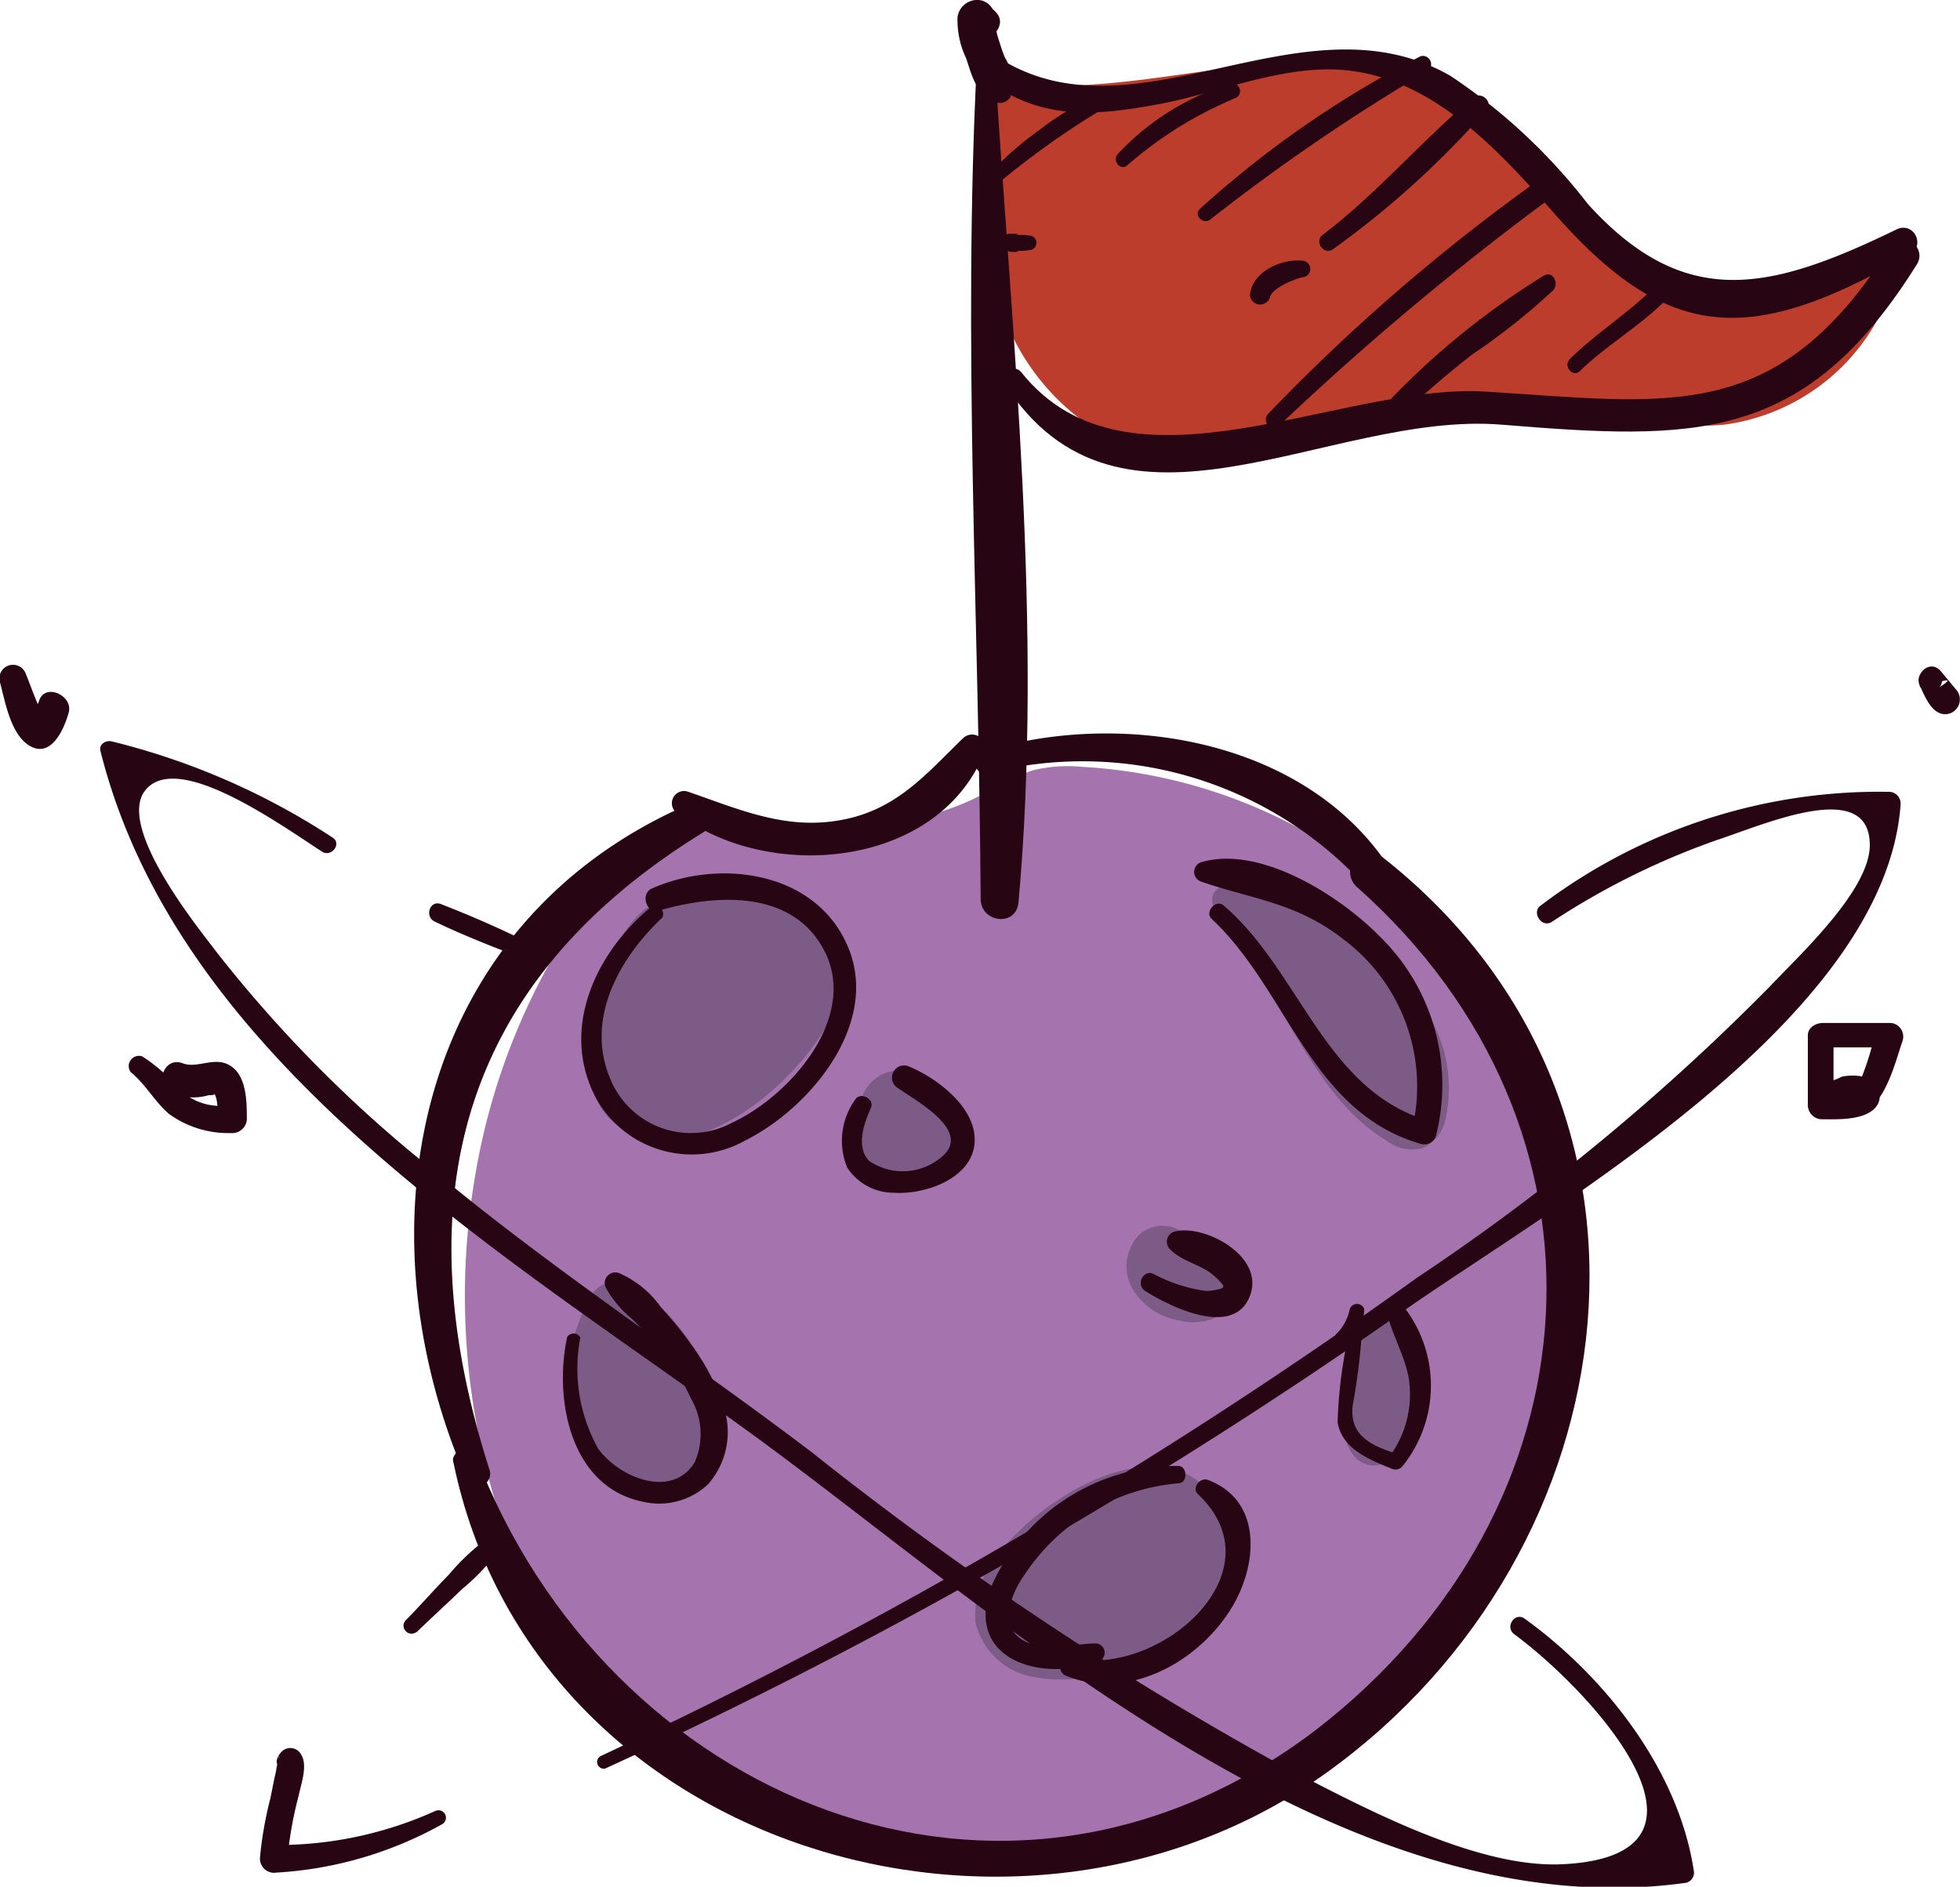 <svg xmlns="http://www.w3.org/2000/svg" viewBox="0 0 61.06 58.78"><defs><style>.cls-1{fill:#a574af;}.cls-2{fill:#7d5b87;}.cls-3{fill:#bd3d2c;}.cls-4{fill:#280513;}</style></defs><g id="Layer_2" data-name="Layer 2"><g id="_"><path class="cls-1" d="M18.4,28a5.56,5.56,0,0,1,1.48-1.5,5.45,5.45,0,0,1,2.65-.62c2.7-.12,5.57.16,8-1.09A8.3,8.3,0,0,1,32.17,24a4.6,4.6,0,0,1,1.53-.11,16.13,16.13,0,0,1,14.12,22A18.51,18.51,0,0,1,46.21,49C42.75,54.4,36.44,58.15,30,57.67c-4.11-.3-10.08-2.31-12.42-6a22.14,22.14,0,0,1-2.76-15.14A20.5,20.5,0,0,1,18.4,28Z"/><path class="cls-2" d="M20.05,28.36a3.79,3.79,0,0,1,1.8-.75,4.47,4.47,0,0,1,2.93.36,2.75,2.75,0,0,1,1.48,2.43,3.34,3.34,0,0,1-.32,1.19c-.9,2-4.42,5.14-6.75,3.43C17.44,33.75,18.64,29.52,20.05,28.36Z"/><path class="cls-2" d="M38.57,29.52c1.63,2,2.44,4.68,4.6,6a1.32,1.32,0,0,0,1.15.25A1.29,1.29,0,0,0,45,35a4.45,4.45,0,0,0-.67-3.65,10,10,0,0,0-2.76-2.63C39.91,27.54,36.11,26.55,38.57,29.52Z"/><path class="cls-2" d="M31,48.55a2.83,2.83,0,0,0-.61,2,2.25,2.25,0,0,0,1.68,1.67,4.73,4.73,0,0,0,2.47-.13,5.61,5.61,0,0,0,3.2-2c1-1.48.63-3.89-1.25-4.33S32.05,47.08,31,48.55Z"/><path class="cls-2" d="M42.64,41a6.88,6.88,0,0,0-.82,3c0,.62.12,1.36.69,1.6s1.33-.33,1.52-1a7,7,0,0,0,0-2,3.69,3.69,0,0,0-.08-1,.87.87,0,0,0-.67-.68c-.33-.05-.69.29-.58.61Z"/><path class="cls-2" d="M28.15,33.36a1.22,1.22,0,0,0-1.25.71,3.46,3.46,0,0,0-.28,1.5,1.33,1.33,0,0,0,.13.79.86.86,0,0,0,.29.28A1.84,1.84,0,0,0,29.67,36a1.54,1.54,0,0,0-1.4-2.11Z"/><path class="cls-2" d="M18.16,40.88a5.64,5.64,0,0,0-.44,3,4.92,4.92,0,0,0,1.51,2.27,1.73,1.73,0,0,0,.53.4,1.44,1.44,0,0,0,1.48-.37A3.23,3.23,0,0,0,22.1,43C21.75,41.66,19,38.33,18.16,40.88Z"/><path class="cls-2" d="M37.1,38.65a1.08,1.08,0,0,0-1.59-.2,1.42,1.42,0,0,0-.24,1.69,2.11,2.11,0,0,0,1.47,1,1.74,1.74,0,0,0,1.08-.07,1.33,1.33,0,0,0,.56-1.8,1.37,1.37,0,0,0-1.85-.45Z"/><path class="cls-3" d="M30.85,8a7.2,7.2,0,0,0,3.36,5.44c1.94,1.05,4.33.79,6.47.25s4.28-1.33,6.49-1.25,4.35,1,6.55.79a6.42,6.42,0,0,0,5.55-5.93A9.29,9.29,0,0,1,55,8.74a6.65,6.65,0,0,1-2.51-.23c-3-.93-4.59-4.35-7.42-5.76-4.25-2.15-9.41.56-13.93-.23A16.08,16.08,0,0,0,30.85,8Z"/><path class="cls-4" d="M15.25,45.79c-2.67-8.35-1-15.17,6.71-19.89a.49.49,0,0,0-.42-.88c-8.56,3.67-10.47,13.11-7,21.08C14.78,46.55,15.39,46.22,15.25,45.79Z"/><path class="cls-4" d="M21.1,25.34c2.83,2.16,8.09,1.72,9.56-1.88A.41.41,0,0,0,30,23c-1.24,1.21-2.16,2.32-4,2.58-1.64.24-3.07-.4-4.58-.92A.38.38,0,0,0,21.1,25.34Z"/><path class="cls-4" d="M30.77,24.09a11.91,11.91,0,0,1,12,3.79c.32.36,1,0,.74-.48-2.49-4.31-8.42-5.34-12.84-4C30.24,23.53,30.33,24.19,30.77,24.09Z"/><path class="cls-4" d="M14.13,45.58c2.5,12.07,17.64,16.53,27.22,9.63S52.84,34.31,43,26.65c-.65-.5-1.3.5-.71,1C50.73,35.16,49.92,47,41,53.89,31.25,61.32,18.88,56,14.83,45.36,14.68,45,14,45.18,14.13,45.58Z"/><path class="cls-4" d="M33.17,52.19c1.88.8,4-.32,5.07-1.9.91-1.31,1.2-3.49-.6-4.18-.25-.1-.53.24-.32.44,2.59,2.44-1.24,5.75-4,5.1A.29.29,0,0,0,33.17,52.19Z"/><path class="cls-4" d="M36.71,45.67a6.33,6.33,0,0,0-5.8,3.69c-.93,2.32,1.5,3.09,3.34,2.39a.29.29,0,0,0-.1-.55c-.71,0-2,.36-2.55-.33-.4-.53,0-1.37.33-1.83a6.4,6.4,0,0,1,4.8-2.83C37,46.19,37,45.68,36.71,45.67Z"/><path class="cls-4" d="M17.67,41.65c-.42,1.94.09,4.69,2.38,5.14a2.22,2.22,0,0,0,2-.54,2.46,2.46,0,0,0,.5-2.4,6.79,6.79,0,0,0-1-1.94,11.84,11.84,0,0,0-.95-1.17,3.13,3.13,0,0,0-1.32-1.08.33.33,0,0,0-.41.45,3.38,3.38,0,0,0,.84,1,9.71,9.71,0,0,1,.81.89,6.62,6.62,0,0,1,1,1.56,2.19,2.19,0,0,1,.12,2c-.72,1.16-2.36.46-3-.42a5.1,5.1,0,0,1-.56-3.47A.24.24,0,0,0,17.67,41.65Z"/><path class="cls-4" d="M35.66,40.21c.72.46,2.72,1.48,3.26.21s-1.38-2.27-2.29-2.06a.33.33,0,0,0-.2.54c.36.38.86.46,1.27.75.1.07.43.36.41.44s-.4.13-.53.13a4.78,4.78,0,0,1-1.64-.53C35.63,39.54,35.38,40,35.66,40.21Z"/><path class="cls-4" d="M26.64,34.26a2.2,2.2,0,0,0-.25,2.11,1.73,1.73,0,0,0,1.46.79c1.06.07,2.69-.54,2.5-1.86-.14-.95-1.25-1.76-2.07-2.09a.38.38,0,0,0-.35.66c.59.42,2.44,1.39,1.36,2.21a1.86,1.86,0,0,1-2.21.09c-.43-.44-.16-1.18.05-1.65C27.26,34.23,26.79,34,26.64,34.26Z"/><path class="cls-4" d="M37.75,28.63c2.38,2.23,3.07,6,6.49,7a.38.38,0,0,0,.49-.23A6.45,6.45,0,0,0,43,29.19c-1.22-1.25-3.69-2.85-5.54-2.34a.32.32,0,0,0-.06.61c1.62.56,3,.66,4.46,1.81A5.72,5.72,0,0,1,44,35.14l.49-.23c-3.22-.94-4-4.68-6.37-6.7C37.89,28,37.51,28.41,37.75,28.63Z"/><path class="cls-4" d="M42,41.65a14.33,14.33,0,0,0-.33,2.66c.14.84,1,1.17,1.72,1.46a.28.28,0,0,0,.31-.1,4,4,0,0,0,0-5,.28.28,0,0,0-.49.23c.16.69.53,1.29.67,2a3.26,3.26,0,0,1-.61,2.5l.31-.09c-.82-.25-1.55-.56-1.44-1.52a20,20,0,0,0,.27-2.06C42.45,41.43,42,41.38,42,41.65Z"/><path class="cls-4" d="M42,41.87a1.49,1.49,0,0,0,.5-1.09.24.24,0,0,0-.45,0,1.5,1.5,0,0,1-.38.74C41.42,41.71,41.75,42.11,42,41.87Z"/><path class="cls-4" d="M20.3,28.24c-1.73,1.42-2.86,3.79-1.75,5.94a3.41,3.41,0,0,0,4.67,1.35c2-1,4.19-3.61,3.21-6s-4-2.79-6.12-1.85c-.37.16-.18.8.22.69,1.75-.51,4.14-.67,5.14,1.23,1.1,2.09-1.07,4.55-2.87,5.38a2.71,2.71,0,0,1-3.8-1.4c-.76-1.84.28-3.72,1.64-5A.26.26,0,0,0,20.3,28.24Z"/><path class="cls-4" d="M30.43,2c-.44,8.6.07,17.4.12,26,0,.75,1.11.89,1.18.11.77-8.55-.2-17.6-.74-26.14C31,1.61,30.44,1.64,30.43,2Z"/><path class="cls-4" d="M30.5,2.29c1.75,1.48,3.52,1.35,5.68.94,1.92-.37,4.07-1.33,6.07-1,2.59.4,4.56,2.59,6.18,4.43C52,10.72,54.59,10.76,59.5,7.93c.48-.28.14-1-.38-.8-3.95,1.92-6.61,2.58-9.65-.77a18,18,0,0,0-4.29-4c-4.67-2.67-9.94,2.31-14.25-.68C30.52,1.39,30.13,2,30.5,2.29Z"/><path class="cls-4" d="M31.28,11.93c3.62,5.67,10.08.86,15.5,1.3,6,.49,9.44.61,12.94-5,.33-.54-.48-1.11-.82-.57C55.37,13.29,52,12.55,46.28,12.2c-4.53-.28-11.14,3.58-14.47-.61C31.59,11.32,31.08,11.62,31.28,11.93Z"/><path class="cls-4" d="M31.05.41a.8.8,0,0,0-.13-.13c-.13-.13,0-.06,0,0A.54.54,0,0,0,30.49,0a.62.62,0,0,0-.66.53,2.77,2.77,0,0,0,.27,1.29c.15.44.32,1.2.88,1.25l-.34-.18a1.16,1.16,0,0,0,.37.29A.38.38,0,0,0,31.49,3a.83.83,0,0,0,0-.15c.07-.43,0,0-.07,0,.29-.11,0-.88-.08-1s-.19-.5-.27-.75L31,.78a.61.61,0,0,1,0-.13c0,.06,0,.09,0,0a.6.6,0,0,0-.25-.55c.07.17.16.35.24.52-.21.11-.42.24-.63.37-.08,0,.07.07.07.07C30.85,1.38,31.38.79,31.05.41Z"/><path class="cls-4" d="M9.23,55.1c.08-.1.07-.11,0,0l-.49-.17c-.11-.29,0-.26-.06-.08a1.14,1.14,0,0,0-.08.33c-.07.29-.12.57-.18.86a11.5,11.5,0,0,0-.32,1.83.44.44,0,0,0,.51.47,12,12,0,0,0,5.15-1.5.23.23,0,0,0-.2-.42,11.92,11.92,0,0,1-5,1.06l.39.48a11.76,11.76,0,0,1,.35-2c.07-.36.3-.95.08-1.3a.38.38,0,0,0-.57-.12.58.58,0,0,0-.19.31A.35.35,0,0,0,9.23,55.1Z"/><path class="cls-4" d="M18.85,55.1A157.52,157.52,0,0,0,44,40.65c4.7-3.24,14.74-9,15.21-15.59a.37.37,0,0,0-.32-.39A17.48,17.48,0,0,0,48,28.21c-.29.19,0,.7.33.52a23.42,23.42,0,0,1,5.16-2.56c1.54-.51,4.76-1.94,4.76.16,0,1.42-2.24,3.47-3.11,4.4a69.8,69.8,0,0,1-11,9.08,158,158,0,0,1-25.43,14.9A.21.21,0,0,0,18.85,55.1Z"/><path class="cls-4" d="M13,50.83c.45-.44.93-.87,1.38-1.31a6.82,6.82,0,0,0,1.22-1.3c.11-.19-.08-.51-.31-.37a7,7,0,0,0-1.3,1.2c-.45.46-.87.94-1.32,1.4C12.41,50.67,12.71,51.05,13,50.83Z"/><path class="cls-4" d="M10.37,26.1a22.2,22.2,0,0,0-6.88-3c-.18-.05-.42.08-.36.3,2.55,10.16,13.6,16.24,21.38,22.08,7.63,5.73,17.7,14.6,28,13.18a.32.32,0,0,0,.26-.36c-.47-3.14-2.75-6.05-5.27-7.87-.3-.22-.63.25-.33.48,2.5,1.85,7.06,6.91,1.49,7.17-2.78.13-6.5-1.93-8.9-3.17a104.16,104.16,0,0,1-14.45-9.65c-3.95-3-8.11-5.7-11.91-8.88a40.9,40.9,0,0,1-6.67-6.74c-.52-.69-3-3.73-2.26-4.94.93-1.43,4.27,1,5.59,1.85C10.35,26.69,10.64,26.28,10.37,26.1Z"/><path class="cls-4" d="M13.54,28.71c1,.48,2,.86,3,1.24.25.1.47-.28.23-.43a32.78,32.78,0,0,0-3-1.34C13.4,28,13.21,28.55,13.54,28.71Z"/><path class="cls-4" d="M56.61,34.19c.39.22.8.66,1.28.53.83-.22,1.15-1.63,1.38-2.29a.43.43,0,0,0-.35-.56c-.71,0-1.42,0-2.13,0-.22,0-.47.14-.47.38,0,.72,0,1.43,0,2.14a.45.45,0,0,0,.4.48c.51,0,1.51.06,1.79-.49a.6.6,0,0,0-.48-.84,1.72,1.72,0,0,0-.64,0l-.15.07-.19.07a.32.32,0,0,0,0,.57,2,2,0,0,0,.91.17l-.3-.16c-.09-.1.15-.37,0-.42l-.09,0c-.13,0-.28.05-.41.06l-.43,0,.39.48c0-.71,0-1.42,0-2.13l-.46.38c.74,0,1.5,0,2.24,0-.15-.18-.3-.37-.46-.55a9,9,0,0,1-.43,1.45c-.06.16-.18.47-.36.53s-.65-.25-.87-.35S56.37,34.05,56.61,34.19Z"/><path class="cls-4" d="M60.2,20.84a.36.36,0,0,0-.4.5c.15.31.35.88.77.91a.46.46,0,0,0,.39-.74l-.49-.59c-.34-.42-.9.1-.62.53.95-.36,1.08-.34.37.08A.35.35,0,0,0,60.2,20.84Z"/><path class="cls-4" d="M4.07,33.4c.46.37.74.91,1.19,1.3a3.14,3.14,0,0,0,1.93.6.46.46,0,0,0,.5-.41c0-.6,0-1.51-.66-1.76-.45-.16-.9.15-1.33,0-.59-.24-.92.67-.34.93a1.72,1.72,0,0,0,1.14.06c.11,0,.23,0,.15-.07.16.13.13.74.14.9.12-.17.24-.35.37-.52a1.83,1.83,0,0,1-1.6-.52,4.92,4.92,0,0,0-1.13-1A.32.32,0,0,0,4.07,33.4Z"/><path class="cls-4" d="M0,21.26c.16.59.32,1.56.87,1.94.7.48,1.12-.46,1.27-1s-.77-.95-.93-.34a2.32,2.32,0,0,0-.19.6q-.14.21.39,0l0-.06a.72.72,0,0,0-.11-.19c-.19-.39-.33-.81-.49-1.2A.4.4,0,0,0,0,21.26Z"/><path class="cls-4" d="M31.28,5.56a26.06,26.06,0,0,1,3-2.12c.23-.16,0-.48-.24-.39a7.72,7.72,0,0,0-1.66,1A10,10,0,0,0,31,5.23C30.8,5.43,31.06,5.76,31.28,5.56Z"/><path class="cls-4" d="M31.59,7.28h-.12c-.32,0-.37.51,0,.5a1.67,1.67,0,0,0,.67,0,.23.23,0,0,0,0-.43,1.5,1.5,0,0,0-.6,0c-.32,0-.37.5,0,.5h.12C31.87,7.79,31.91,7.27,31.59,7.28Z"/><path class="cls-4" d="M35.13,5.14A12.35,12.35,0,0,1,38.5,3.05a.24.24,0,0,0-.15-.45,8,8,0,0,0-3.52,2.19C34.63,5,34.91,5.35,35.13,5.14Z"/><path class="cls-4" d="M37.69,6.85a61.64,61.64,0,0,1,6.79-4.64.26.26,0,0,0-.22-.46A31.67,31.67,0,0,0,37.39,6.5C37.17,6.69,37.46,7,37.69,6.85Z"/><path class="cls-4" d="M39.56,9.27c.06-.3.76-.57,1-.63a.26.26,0,0,0,0-.52c-.65-.06-1.57.35-1.62,1.09A.32.32,0,0,0,39.56,9.27Z"/><path class="cls-4" d="M41.56,7.74a28.21,28.21,0,0,0,4.75-4.31c.22-.26-.17-.6-.42-.39-1.62,1.36-3,3-4.69,4.28C40.92,7.54,41.28,8,41.56,7.74Z"/><path class="cls-4" d="M39.84,13.27a89.35,89.35,0,0,1,8.59-7.19c.34-.26-.09-.75-.44-.51a59.65,59.65,0,0,0-8.48,7.32C39.29,13.11,39.6,13.5,39.84,13.27Z"/><path class="cls-4" d="M43.27,13.29c.84-.78,1.69-1.55,2.6-2.25a20.46,20.46,0,0,0,2.52-2c.18-.21,0-.62-.3-.45a24.2,24.2,0,0,0-5.18,4.29C42.67,13.12,43,13.54,43.27,13.29Z"/><path class="cls-4" d="M49.22,11.56C50,10.79,51,10.22,51.8,9.44c.24-.24-.1-.64-.35-.41-.8.78-1.75,1.37-2.54,2.15C48.68,11.4,49,11.78,49.22,11.56Z"/></g></g></svg>